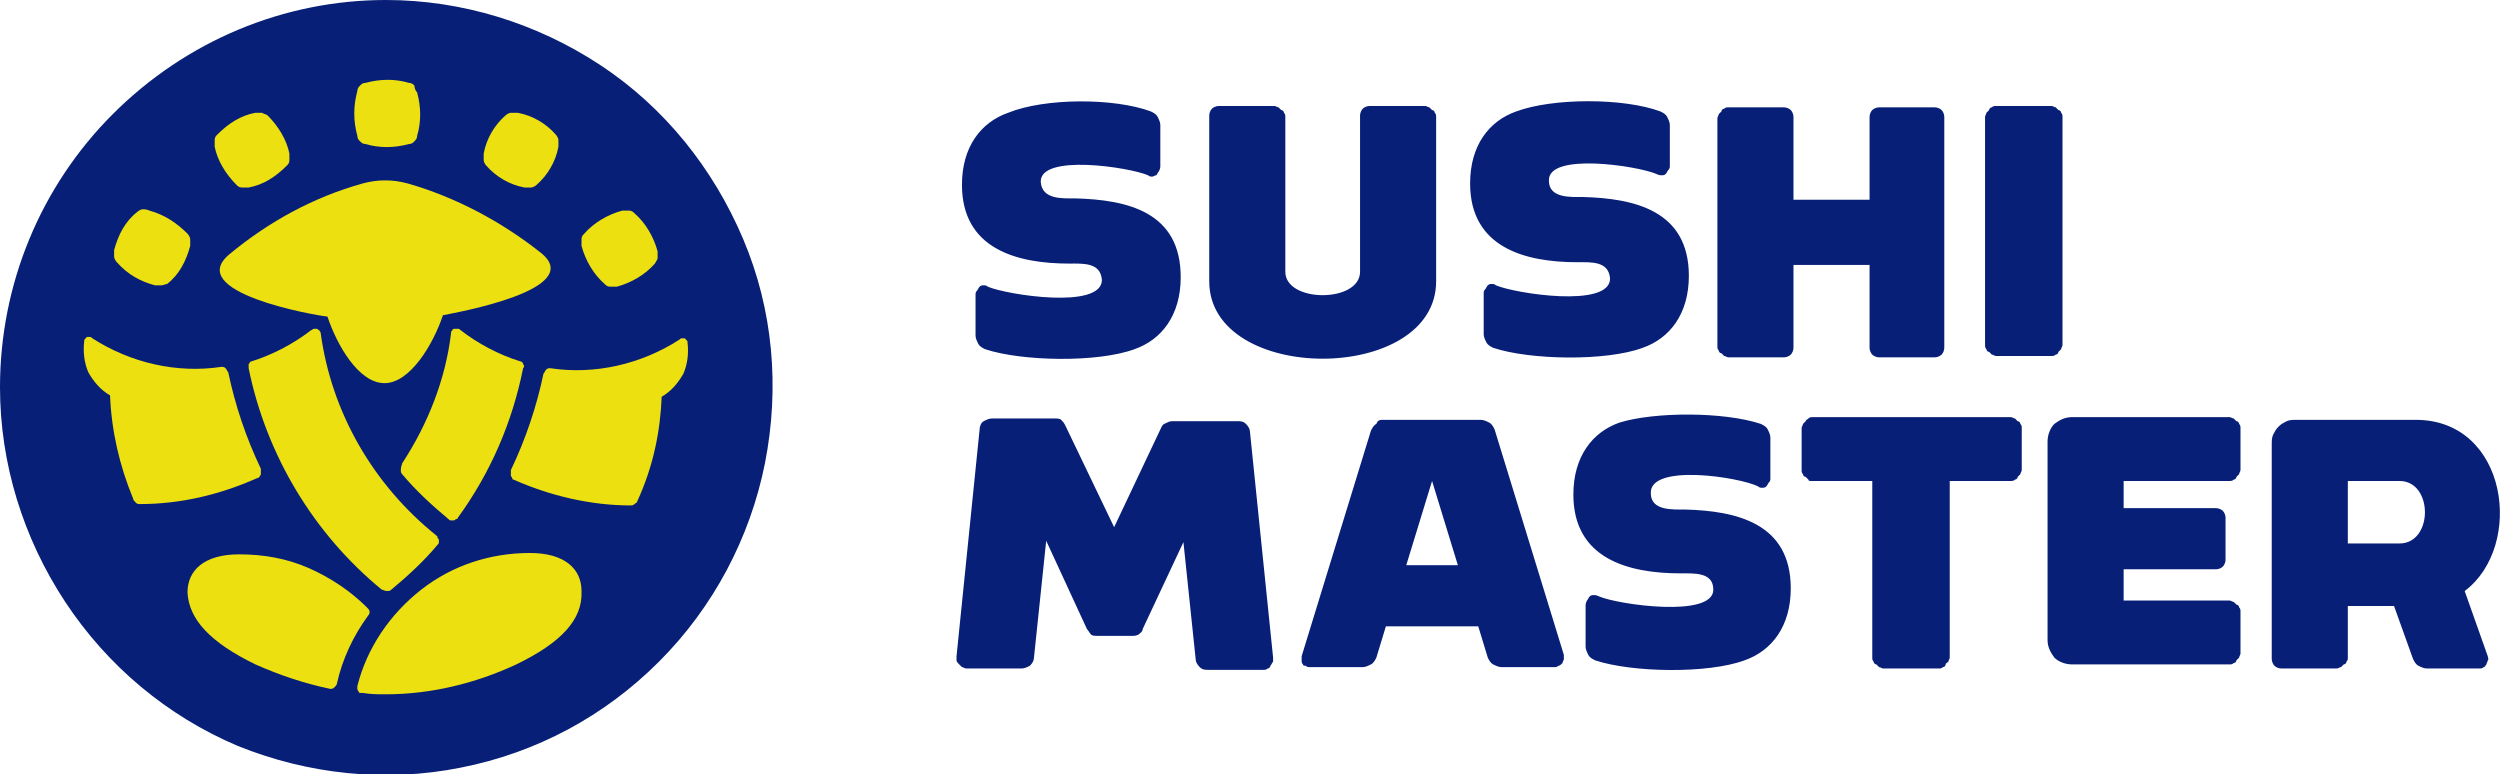 <svg width="184" height="57" viewBox="0 0 184 57" fill="none" xmlns="http://www.w3.org/2000/svg">
<g clip-path="url(#clip0_377_8)">
<path fill-rule="evenodd" clip-rule="evenodd" d="M28.4 0C34 0 39.5 1.7 44.2 4.8C48.9 7.9 52.5 12.4 54.7 17.6C56.9 22.8 57.4 28.5 56.3 34.1C55.2 39.6 52.5 44.7 48.5 48.7C44.5 52.7 39.5 55.4 33.9 56.5C28.4 57.6 22.7 57 17.5 54.9C12.3 52.7 7.9 49 4.8 44.3C1.7 39.6 0 34.1 0 28.5C0 20.9 3 13.7 8.3 8.4C13.7 3 20.9 0 28.4 0ZM94.6 8.6C94.6 8.5 94.6 8.4 94.5 8.3C94.5 8.2 94.4 8.1 94.3 8.1L94.1 7.9C94 7.9 93.9 7.8 93.8 7.8H89.7C89.5 7.8 89.3 7.9 89.2 8C89.1 8.1 89 8.3 89 8.5V20.7C89 28.3 105.7 28.3 105.7 20.7V8.6C105.7 8.5 105.7 8.4 105.6 8.3C105.6 8.2 105.5 8.1 105.4 8.1L105.2 7.9C105.1 7.9 105 7.8 104.9 7.8H100.8C100.6 7.8 100.4 7.9 100.3 8C100.2 8.1 100.1 8.3 100.1 8.5V20C100.1 22.3 94.6 22.3 94.6 20V8.6V8.6ZM146.1 25.4C146.1 25.5 146.1 25.6 146.2 25.7C146.2 25.8 146.3 25.9 146.4 25.9L146.6 26.1C146.7 26.1 146.8 26.2 146.9 26.2H151C151.1 26.2 151.2 26.2 151.3 26.1C151.4 26.1 151.5 26 151.5 25.9L151.7 25.7C151.7 25.6 151.8 25.5 151.8 25.4V8.6C151.8 8.5 151.8 8.4 151.7 8.3C151.7 8.2 151.6 8.1 151.5 8.1L151.3 7.9C151.2 7.9 151.1 7.8 151 7.8H146.9C146.8 7.8 146.7 7.8 146.6 7.9C146.5 7.9 146.4 8 146.4 8.1L146.2 8.3C146.2 8.4 146.1 8.5 146.1 8.6V25.4ZM122.2 8.2C122.4 8.3 122.6 8.4 122.7 8.6C122.8 8.8 122.9 9 122.9 9.2V12.2C122.9 12.3 122.9 12.4 122.8 12.5C122.7 12.6 122.7 12.7 122.6 12.8C122.5 12.9 122.4 12.9 122.3 12.9C122.2 12.9 122.1 12.9 121.9 12.8C120.5 12.2 113.9 11.2 114 13.3C114 14.6 115.6 14.5 116.5 14.5C120.3 14.6 124.3 15.5 124.3 20.3C124.3 23.1 122.9 24.9 120.9 25.6C118.2 26.6 112.6 26.5 109.9 25.6C109.7 25.5 109.5 25.4 109.4 25.2C109.3 25 109.2 24.8 109.2 24.6V21.6C109.2 21.5 109.2 21.4 109.3 21.3C109.4 21.2 109.4 21.1 109.5 21C109.6 20.9 109.7 20.9 109.8 20.9C109.9 20.9 110 20.9 110.1 21C111.5 21.6 118.5 22.7 118.5 20.5C118.4 19.2 117.1 19.3 116.1 19.3C112.2 19.3 108.2 18.2 108.2 13.5C108.2 10.7 109.6 8.9 111.6 8.2C114.3 7.2 119.5 7.2 122.2 8.2V8.2ZM84.7 8.2C84.9 8.3 85.1 8.4 85.2 8.6C85.3 8.8 85.4 9 85.4 9.2V12.2C85.4 12.3 85.4 12.4 85.3 12.6C85.2 12.7 85.2 12.8 85.1 12.9C85 12.9 84.9 13 84.8 13C84.7 13 84.6 13 84.5 12.9C83.1 12.3 76.5 11.3 76.6 13.4C76.7 14.7 78.2 14.6 79.1 14.6C83 14.7 86.9 15.6 86.9 20.4C86.9 23.2 85.5 25 83.5 25.7C80.8 26.7 75.2 26.6 72.5 25.7C72.3 25.6 72.1 25.5 72 25.3C71.9 25.1 71.8 24.9 71.8 24.7V21.7C71.8 21.6 71.8 21.5 71.9 21.4C72 21.3 72 21.2 72.1 21.1C72.2 21 72.3 21 72.4 21C72.5 21 72.6 21 72.7 21.1C74.1 21.7 81.1 22.8 81.1 20.6C81 19.3 79.7 19.4 78.7 19.4C74.8 19.4 70.8 18.3 70.8 13.6C70.8 10.8 72.2 9 74.2 8.3C76.9 7.2 82 7.2 84.7 8.2V8.2ZM137.6 14.7H132V8.6C132 8.4 131.9 8.2 131.8 8.1C131.7 8 131.5 7.9 131.3 7.9H127.2C127.1 7.9 127 7.9 126.9 8C126.8 8 126.7 8.1 126.7 8.2L126.5 8.4C126.5 8.5 126.4 8.6 126.4 8.7V25.5C126.4 25.6 126.4 25.7 126.5 25.8C126.5 25.9 126.6 26 126.7 26L126.9 26.2C127 26.2 127.1 26.3 127.2 26.3H131.3C131.5 26.3 131.7 26.2 131.8 26.1C131.9 26 132 25.8 132 25.6V19.5H137.6V25.6C137.6 25.8 137.7 26 137.8 26.1C137.9 26.2 138.1 26.3 138.3 26.3H142.4C142.6 26.3 142.8 26.2 142.9 26.1C143 26 143.1 25.8 143.1 25.6V8.6C143.1 8.4 143 8.2 142.9 8.1C142.8 8 142.6 7.9 142.4 7.9H138.3C138.1 7.9 137.9 8 137.8 8.1C137.7 8.2 137.6 8.4 137.6 8.6V14.7V14.7ZM107.3 41.6L105.4 35.4L103.5 41.6H107.3V41.6ZM156.3 35.4H164.1C164.2 35.4 164.3 35.4 164.4 35.3C164.5 35.3 164.6 35.2 164.6 35.1L164.8 34.9C164.8 34.8 164.9 34.7 164.9 34.6V31.5C164.9 31.4 164.9 31.3 164.8 31.2C164.8 31.1 164.7 31 164.6 31L164.4 30.8C164.3 30.8 164.2 30.7 164.1 30.7H152.5C152 30.7 151.6 30.9 151.2 31.2C150.9 31.5 150.7 32 150.7 32.5V47.1C150.7 47.6 150.9 48 151.2 48.4C151.5 48.7 152 48.9 152.5 48.9H164.1C164.2 48.9 164.3 48.9 164.4 48.8C164.5 48.8 164.6 48.7 164.6 48.6L164.8 48.4C164.8 48.3 164.9 48.2 164.9 48.1V45C164.9 44.9 164.9 44.8 164.8 44.7C164.8 44.6 164.7 44.5 164.6 44.5L164.4 44.3C164.3 44.3 164.2 44.2 164.1 44.2H156.3V41.9H163.1C163.3 41.9 163.5 41.8 163.6 41.7C163.7 41.6 163.8 41.4 163.8 41.2V38.1C163.8 37.9 163.7 37.7 163.6 37.6C163.5 37.5 163.3 37.4 163.1 37.4H156.3V35.4V35.4ZM172.8 35.4V40H176.6C179.1 40 179.1 35.4 176.6 35.4H172.8ZM133.3 35.4H137.8V48.4C137.8 48.5 137.8 48.6 137.9 48.7C137.9 48.8 138 48.9 138.1 48.9L138.3 49.1C138.4 49.1 138.5 49.2 138.6 49.2H142.7C142.8 49.2 142.9 49.2 143 49.1C143.1 49.1 143.2 49 143.2 48.9C143.2 48.8 143.3 48.8 143.4 48.7C143.4 48.6 143.5 48.5 143.5 48.4V35.4H148C148.1 35.4 148.2 35.4 148.3 35.3C148.4 35.3 148.5 35.2 148.5 35.1L148.7 34.9C148.7 34.8 148.8 34.7 148.8 34.6V31.5C148.8 31.4 148.8 31.3 148.7 31.2C148.7 31.1 148.6 31 148.5 31L148.3 30.8C148.2 30.8 148.1 30.7 148 30.7H133.4C133.3 30.7 133.2 30.7 133.1 30.8C133 30.9 132.9 30.9 132.9 31L132.7 31.2C132.7 31.3 132.6 31.4 132.6 31.5V34.6C132.6 34.7 132.6 34.8 132.7 34.9C132.7 35 132.8 35.1 132.9 35.1L133.1 35.3C133.1 35.4 133.2 35.4 133.3 35.4V35.4ZM129.6 31.2C129.8 31.3 130 31.4 130.1 31.6C130.2 31.8 130.3 32 130.3 32.2V35.2C130.3 35.3 130.3 35.4 130.2 35.5C130.1 35.6 130.1 35.7 130 35.8C129.9 35.9 129.8 35.9 129.7 35.9C129.6 35.9 129.5 35.9 129.4 35.8C128 35.1 121.4 34.1 121.5 36.3C121.5 37.6 123.1 37.5 124 37.5C127.8 37.6 131.8 38.5 131.8 43.3C131.8 46.1 130.4 47.9 128.4 48.6C125.7 49.6 120.1 49.5 117.4 48.6C117.2 48.5 117 48.4 116.9 48.2C116.8 48 116.7 47.8 116.7 47.6V44.6C116.7 44.5 116.7 44.4 116.8 44.2C116.9 44.1 116.9 44 117 43.9C117.1 43.8 117.2 43.8 117.3 43.8C117.4 43.8 117.5 43.8 117.7 43.9C119.1 44.5 126.1 45.5 126.1 43.4C126.1 42.1 124.7 42.2 123.7 42.2C119.8 42.2 115.8 41.1 115.8 36.4C115.8 33.6 117.2 31.8 119.2 31.1C121.8 30.3 126.9 30.3 129.6 31.2V31.2ZM181.4 43.5L183.1 48.3C183.1 48.4 183.2 48.5 183.1 48.6C183.1 48.7 183 48.8 183 48.9C182.9 49 182.9 49.1 182.8 49.1C182.7 49.2 182.6 49.2 182.5 49.2H178.6C178.4 49.2 178.2 49.1 178 49C177.8 48.9 177.7 48.7 177.6 48.5L176.2 44.6H172.8V48.4C172.8 48.5 172.8 48.6 172.7 48.7C172.7 48.8 172.6 48.9 172.5 48.9L172.3 49.1C172.2 49.1 172.1 49.2 172 49.2H167.9C167.7 49.2 167.5 49.1 167.4 49C167.3 48.9 167.2 48.7 167.2 48.5V32.7C167.2 32.5 167.2 32.2 167.3 32C167.4 31.8 167.5 31.6 167.7 31.4C167.9 31.2 168.1 31.1 168.3 31C168.5 30.9 168.8 30.9 169 30.9H177.8C184.6 30.9 185.8 40.2 181.4 43.5ZM85.5 31.4L82 38.8L78.4 31.3C78.3 31.1 78.2 31 78.1 30.9C78 30.8 77.8 30.8 77.6 30.8H73C72.8 30.8 72.6 30.9 72.4 31C72.2 31.1 72.1 31.4 72.1 31.6L70.4 48.3V48.6C70.4 48.7 70.5 48.8 70.6 48.9L70.8 49.1C70.9 49.1 71 49.2 71.1 49.2H75.2C75.4 49.2 75.6 49.1 75.8 49C76 48.8 76.1 48.6 76.1 48.4L77 39.8L80 46.3C80.1 46.4 80.2 46.6 80.3 46.7C80.4 46.8 80.6 46.8 80.8 46.8H83.3C83.5 46.8 83.6 46.8 83.8 46.7C83.9 46.6 84.1 46.5 84.1 46.3L87.1 39.9L88 48.5C88 48.7 88.1 48.9 88.3 49.1C88.5 49.3 88.7 49.3 88.9 49.3H93C93.1 49.3 93.2 49.3 93.3 49.2C93.4 49.2 93.5 49.1 93.5 49C93.6 48.9 93.6 48.8 93.7 48.7V48.4L92 31.8C92 31.6 91.9 31.4 91.7 31.2C91.5 31 91.3 31 91.1 31H86.4C86.2 31 86.1 31 85.9 31.1C85.7 31.2 85.6 31.2 85.5 31.4V31.4ZM101.8 30.9H109C109.2 30.9 109.4 31 109.6 31.1C109.8 31.2 109.9 31.4 110 31.6L115.1 48.2V48.5C115.1 48.6 115 48.7 115 48.8C114.9 48.9 114.8 49 114.7 49C114.6 49.1 114.5 49.1 114.4 49.1H110.5C110.3 49.1 110.1 49 109.9 48.9C109.7 48.8 109.6 48.6 109.5 48.4L108.8 46.1H102L101.3 48.4C101.2 48.6 101.1 48.8 100.9 48.9C100.7 49 100.5 49.1 100.3 49.1H96.4C96.3 49.1 96.2 49.1 96.1 49C96 49 95.9 49 95.9 48.9C95.8 48.8 95.8 48.7 95.8 48.6V48.3L100.9 31.7C101 31.5 101.1 31.3 101.3 31.2C101.4 30.9 101.6 30.9 101.8 30.9V30.9Z" fill="#071F77"/>
<path fill-rule="evenodd" clip-rule="evenodd" d="M41.1 10.8C40.9 11.9 40.3 12.9 39.5 13.6C39.4 13.7 39.2 13.8 39.1 13.8H38.6C37.5 13.6 36.5 13 35.8 12.2C35.7 12.1 35.6 11.9 35.6 11.8V11.3C35.8 10.2 36.4 9.2 37.2 8.5C37.3 8.4 37.5 8.3 37.6 8.3H38.1C39.2 8.5 40.2 9.1 40.9 9.9C41 10 41.1 10.2 41.1 10.3V10.8ZM48.2 19.4C47.5 20.2 46.5 20.8 45.4 21.1H44.9C44.7 21.1 44.6 21 44.5 20.9C43.7 20.2 43.1 19.2 42.8 18.1V17.6C42.8 17.4 42.9 17.3 43 17.2C43.7 16.4 44.7 15.8 45.8 15.5H46.3C46.5 15.5 46.6 15.6 46.7 15.7C47.5 16.4 48.1 17.4 48.4 18.5V19C48.4 19.1 48.3 19.2 48.2 19.4ZM19.7 8.5C20.5 9.3 21.1 10.3 21.3 11.3V11.8C21.3 12 21.2 12.1 21.1 12.2C20.3 13 19.4 13.6 18.3 13.8H17.8C17.6 13.8 17.5 13.7 17.4 13.6C16.6 12.8 16 11.8 15.8 10.8V10.3C15.8 10.1 15.9 10 16 9.9C16.8 9.1 17.7 8.5 18.8 8.3H19.3C19.4 8.4 19.6 8.4 19.7 8.5V8.5ZM11 15.5C12.1 15.8 13 16.4 13.8 17.2C13.9 17.3 14 17.5 14 17.6V18.1C13.7 19.2 13.2 20.2 12.3 20.9C12.2 20.9 12 21 11.9 21H11.4C10.3 20.7 9.4 20.2 8.6 19.3C8.5 19.2 8.4 19 8.4 18.9V18.4C8.7 17.3 9.2 16.3 10.1 15.6C10.2 15.5 10.4 15.4 10.5 15.4C10.6 15.4 10.8 15.4 11 15.5V15.5ZM30.7 6.8C31 7.9 31 9 30.7 10C30.7 10.2 30.6 10.3 30.5 10.4C30.4 10.5 30.3 10.6 30.1 10.6C29 10.9 27.9 10.9 26.9 10.6C26.7 10.6 26.6 10.5 26.5 10.4C26.4 10.3 26.3 10.2 26.3 10C26 8.9 26 7.8 26.3 6.7C26.3 6.5 26.4 6.4 26.5 6.3C26.6 6.2 26.7 6.1 26.9 6.1C28 5.8 29.1 5.8 30.1 6.1C30.3 6.1 30.4 6.2 30.5 6.3C30.5 6.5 30.6 6.7 30.7 6.8V6.8ZM29.6 34.1C31.5 31.2 32.8 27.9 33.2 24.5C33.2 24.4 33.2 24.4 33.3 24.3C33.3 24.2 33.4 24.2 33.5 24.2H33.7C33.8 24.2 33.8 24.2 33.9 24.3C35.2 25.3 36.7 26.1 38.3 26.6C38.4 26.6 38.5 26.7 38.5 26.8C38.6 26.9 38.6 27 38.5 27.1C37.7 31.1 36.1 34.8 33.7 38.1C33.7 38.2 33.6 38.2 33.6 38.2C33.5 38.2 33.5 38.3 33.4 38.3H33.2C33.1 38.3 33.1 38.3 33 38.2C31.8 37.2 30.6 36.1 29.6 34.9C29.5 34.8 29.5 34.7 29.5 34.6C29.5 34.3 29.6 34.2 29.6 34.1V34.1ZM28.1 43.4C23.1 39.3 19.6 33.5 18.3 27.1V26.8C18.4 26.7 18.4 26.6 18.5 26.6C20.1 26.1 21.6 25.3 22.9 24.3C23 24.3 23 24.2 23.1 24.2H23.3C23.4 24.2 23.4 24.3 23.5 24.3C23.5 24.4 23.6 24.4 23.6 24.5C24.4 30.4 27.5 35.7 32.1 39.4L32.2 39.5C32.2 39.6 32.2 39.6 32.3 39.7V39.9C32.3 40 32.3 40 32.2 40.1C31.2 41.3 30 42.4 28.8 43.4C28.7 43.5 28.6 43.5 28.5 43.5C28.3 43.5 28.2 43.4 28.1 43.4V43.4ZM48.7 29.2C49.4 28.8 49.9 28.2 50.3 27.5C50.6 26.8 50.7 26 50.6 25.2C50.6 25.1 50.6 25.1 50.5 25L50.4 24.9H50.2C50.1 24.9 50.1 24.9 50 25C47.2 26.8 43.8 27.6 40.5 27.1C40.4 27.1 40.3 27.1 40.2 27.2C40.1 27.3 40.1 27.4 40 27.5C39.5 29.9 38.7 32.3 37.6 34.6V35C37.6 35.1 37.7 35.1 37.7 35.2C37.7 35.3 37.8 35.3 37.8 35.3C40.5 36.5 43.5 37.2 46.4 37.2C46.5 37.2 46.6 37.2 46.7 37.1C46.8 37 46.9 37 46.9 36.9C48.1 34.3 48.6 31.7 48.7 29.2" fill="#ECE010"/>
<path fill-rule="evenodd" clip-rule="evenodd" d="M32.6 23.2C33.6 23 43.2 21.3 39.8 18.6C36.9 16.3 33.5 14.5 30 13.5C28.9 13.2 27.8 13.2 26.7 13.5C23.1 14.5 19.8 16.3 16.9 18.7C13.5 21.5 23.1 23.2 24.1 23.3C24.8 25.4 26.4 28.2 28.3 28.2C30.2 28.2 31.9 25.3 32.6 23.2V23.2ZM9.8 36.7C8.8 34.3 8.2 31.7 8.1 29.1C7.4 28.7 6.9 28.1 6.5 27.4C6.2 26.7 6.1 25.9 6.2 25.1C6.2 25 6.2 25 6.3 24.9L6.4 24.8H6.6C6.7 24.8 6.7 24.8 6.8 24.9C9.6 26.7 13 27.5 16.3 27C16.4 27 16.5 27 16.6 27.1C16.7 27.2 16.7 27.3 16.8 27.4C17.3 29.8 18.1 32.2 19.2 34.5V34.9C19.2 35 19.1 35 19.1 35.1C19.1 35.1 19 35.2 18.9 35.2C16.2 36.4 13.3 37.1 10.3 37.1C10.2 37.1 10.1 37.1 10 37C9.9 36.9 9.8 36.8 9.8 36.7V36.7ZM38 48.9C35 50.3 31.7 51.1 28.4 51.1C27.8 51.1 27.3 51.1 26.7 51H26.5C26.4 51 26.4 50.9 26.4 50.9C26.4 50.9 26.3 50.8 26.3 50.7V50.5C27 47.7 28.7 45.2 31 43.4C33.3 41.6 36.1 40.7 39 40.7C41.6 40.7 42.8 41.9 42.8 43.5C42.9 45.6 41.3 47.3 38 48.9V48.9ZM18.8 48.9C20.6 49.7 22.4 50.3 24.3 50.7C24.4 50.7 24.5 50.7 24.6 50.6C24.7 50.5 24.8 50.4 24.8 50.3C25.2 48.5 26 46.8 27.1 45.3C27.2 45.2 27.2 45.1 27.2 45C27.2 44.9 27.1 44.8 27 44.7C25.8 43.5 24.3 42.5 22.7 41.8C21.1 41.1 19.4 40.8 17.6 40.8C15 40.8 13.8 42 13.8 43.6C13.9 45.6 15.5 47.3 18.8 48.9Z" fill="#ECE010"/>
</g>
<defs>
<clipPath id="clip0_377_8">
<rect width="184" height="57" fill="white"/>
</clipPath>
</defs>
</svg>
